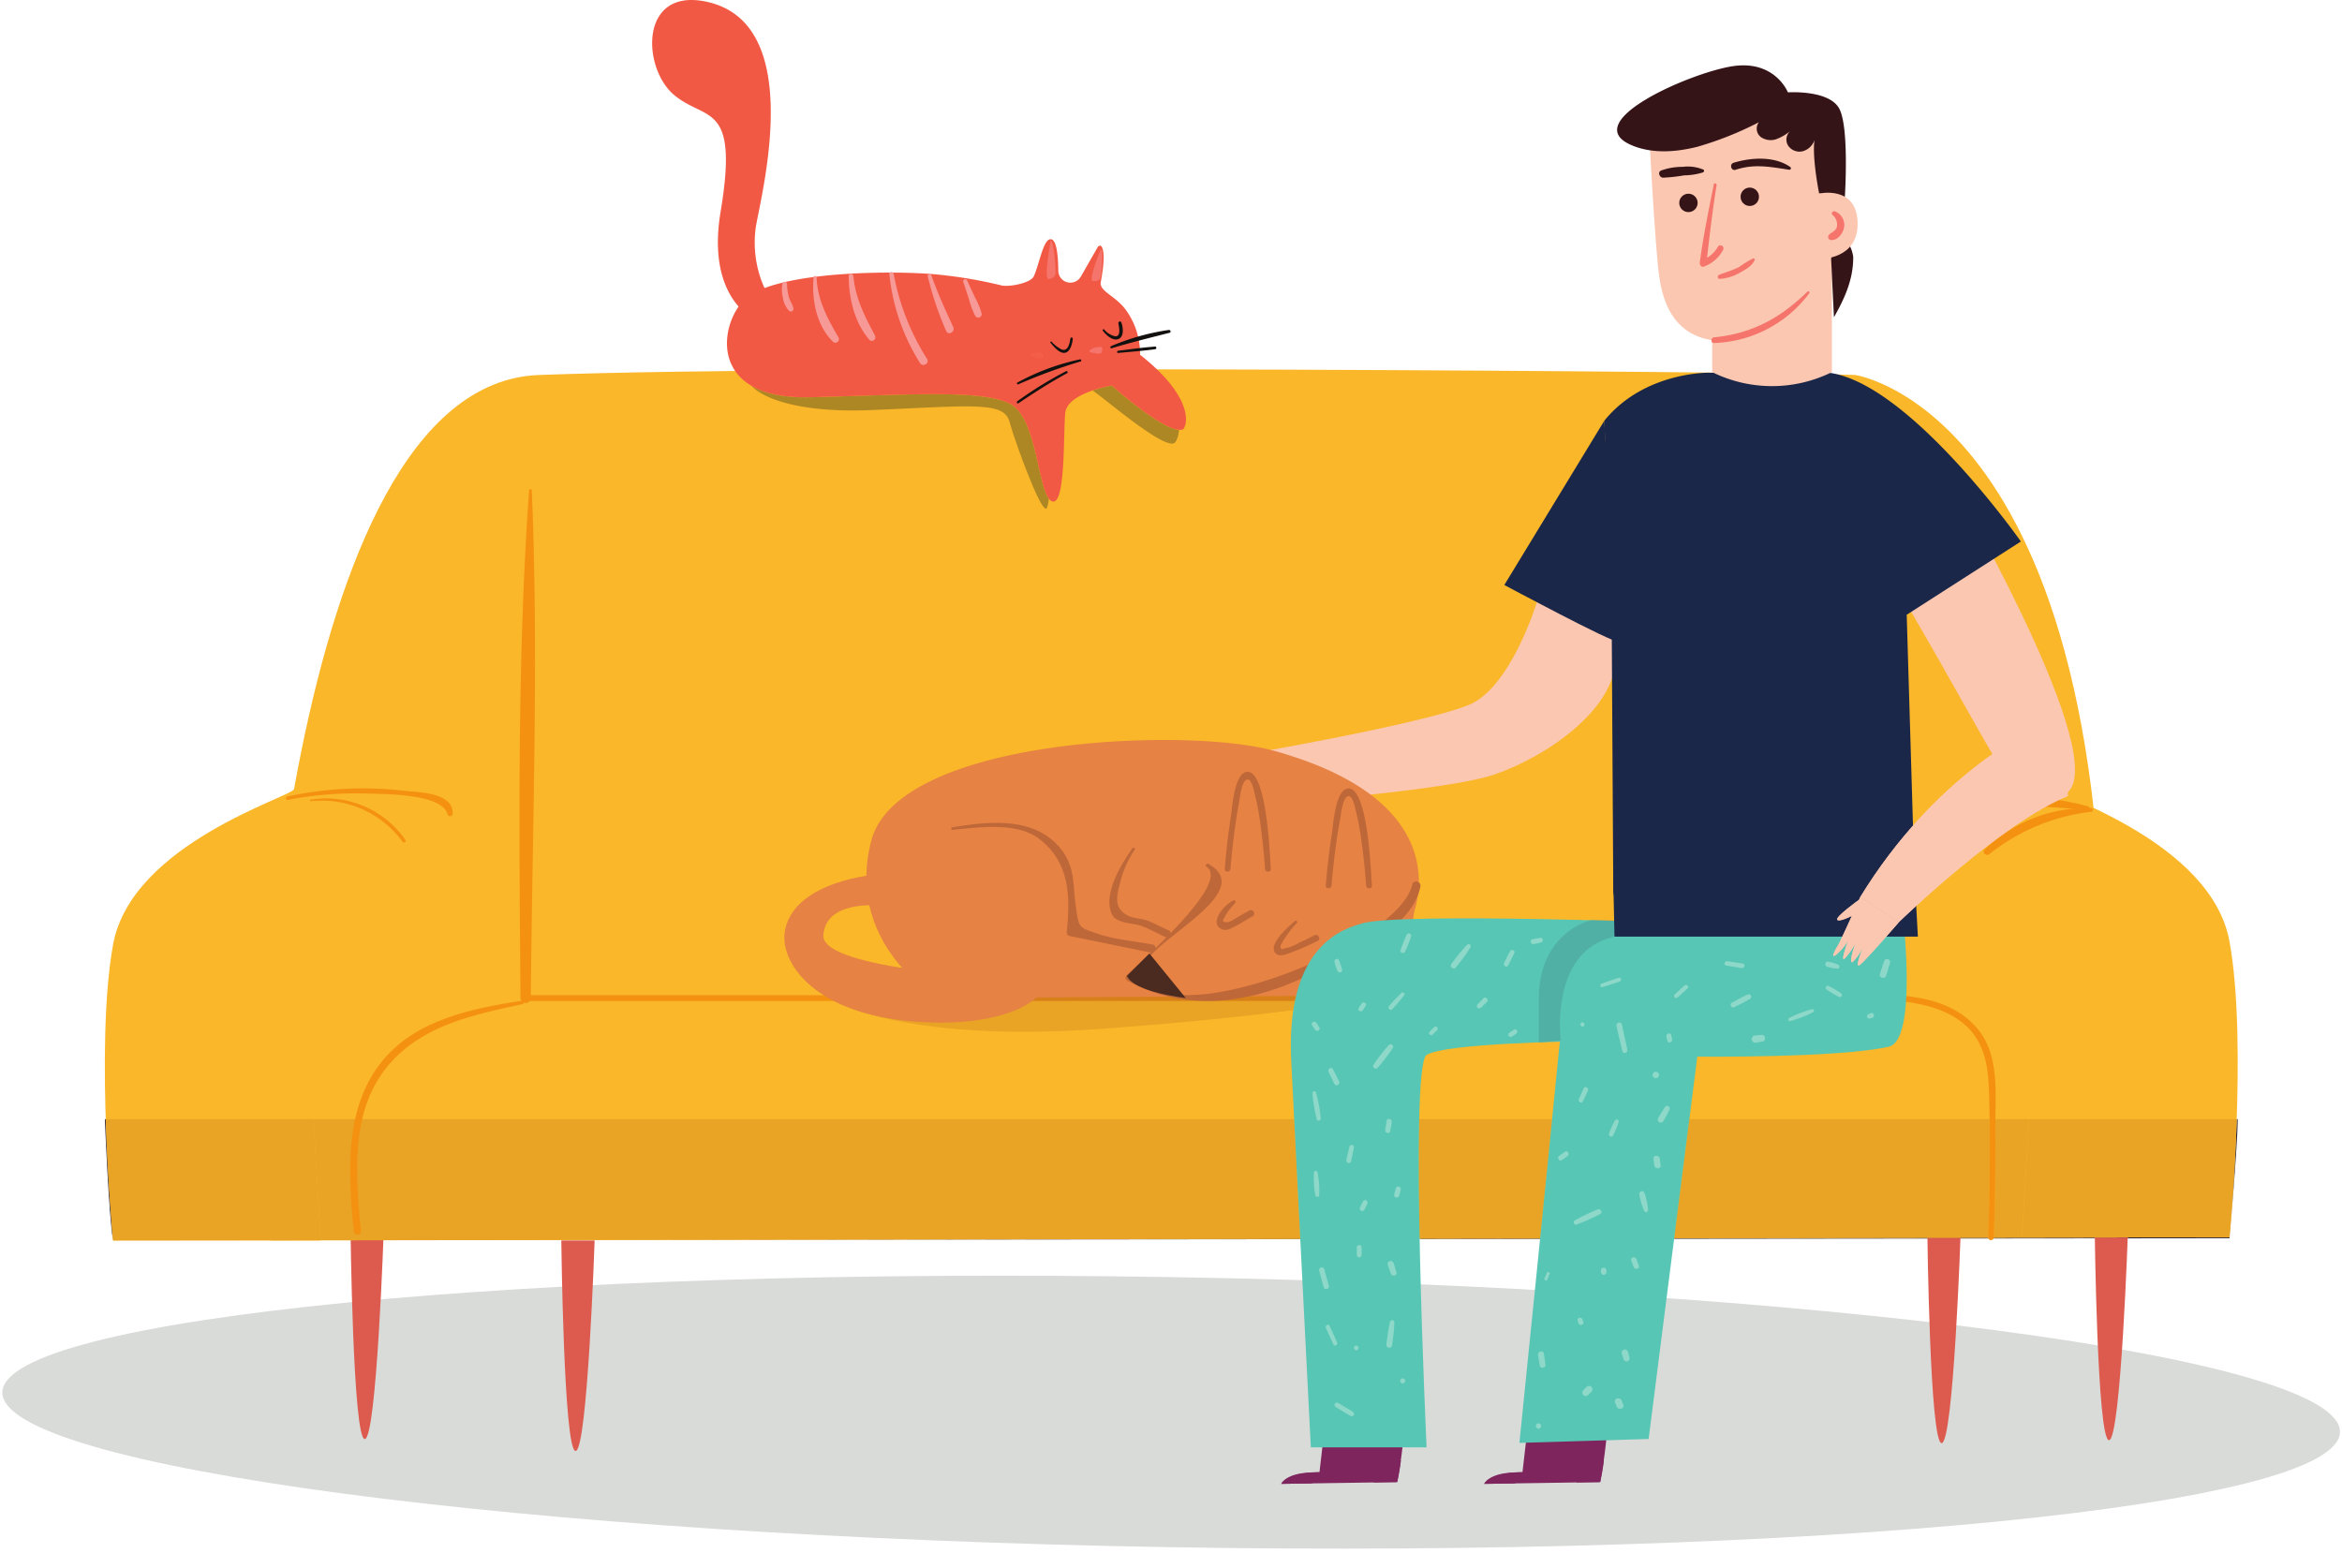 <svg xmlns="http://www.w3.org/2000/svg" width="381.885" height="255.725" viewBox="0 0 381.885 255.725"><defs><style>.a{fill:#d9dbd8;}.b{fill:#dd5a4e;}.c{fill:#fab729;}.d{fill:#332a34;}.e{fill:#e9a325;}.f{fill:#c6524e;}.g{fill:#f49111;}.h{fill:#d78019;}.i{fill:#ae8725;}.j{fill:#f25944;}.k{fill:#12110f;}.l{fill:#f5746b;}.m{fill:#f35e49;}.n{fill:#f79996;}.o{fill:#fbc7b0;}.p{fill:#e68243;}.q{fill:#be6739;}.r{fill:#4b2b1f;}.s{fill:#7f255e;}.t{fill:#57c6b4;}.u{fill:#1b2749;}.v{fill:#351418;}.w{fill:#50b0a6;}.x{fill:#8dd8c8;}</style></defs><g transform="translate(-12383.263 -13064.31)"><path class="a" d="M194.824,15.507C89.567,15.507,4.236,5.649,4.236-6.511S89.566-28.528,194.824-28.528,385.41-18.67,385.41-6.511,300.084,15.507,194.824,15.507" transform="matrix(1, 0.017, -0.017, 1, 12379.298, 13297.804)"/><path class="b" d="M593.3-398.743s.388,34.331,2.328,34.331,3.105-34.331,3.105-34.331H593.3" transform="translate(12131.526 13663.586)"/><path class="b" d="M569.945-398.328S570.333-364,572.272-364s3.105-34.331,3.105-34.331h-5.433" transform="translate(12127.591 13663.656)"/><path class="b" d="M349.906-398.9s.386,34.33,2.328,34.33,3.105-34.33,3.105-34.33h-5.433" transform="translate(12090.509 13663.56)"/><path class="b" d="M379.324-397.236s.386,34.33,2.328,34.33,3.105-34.33,3.105-34.33h-5.433" transform="translate(12095.466 13663.84)"/><path class="c" d="M335.529-419.248l3.462,25.722,301.164-.48L635.7-413.312l-300.167-5.936" transform="translate(12088.399 13660.131)"/><path class="c" d="M637.023-396.532H336.855s3.27-119.8,45.675-121.357c49.228-1.8,203.233-.517,214.61,0,0,0,46.09,6.555,39.883,121.357" transform="translate(12088.623 13643.351)"/><path class="c" d="M346.216-460.232c-.215,1.22-26.48,8.809-29.511,25.335s0,48.277,0,48.277h33.836l-4.325-73.612" transform="translate(12085 13653.224)"/><path class="c" d="M587.2-460.667c.215,1.221,26.482,8.811,29.512,25.335s0,48.279,0,48.279H582.881l4.324-73.614" transform="translate(12130.085 13653.15)"/><path class="d" d="M316.706-394.383c-.695-3.526-1.348-19.785-1.348-19.785h.146c.349,10.853,1.2,19.785,1.2,19.785h0m76.133-.079,117.437-.187c0,.02,0,.042,0,.062l-117.44.125" transform="translate(12085 13660.986)"/><path class="e" d="M345.633-394.419l-1.161-19.75H504.381c.3,5.964.647,12.785.988,19.519l-117.437.187-42.3.044" transform="translate(12089.906 13660.986)"/><path class="e" d="M316.684-394.383h0s-.852-8.932-1.2-19.785h33.875l1.161,19.75-33.834.036" transform="translate(12085.021 13660.986)"/><path class="d" d="M498.824-397.413c0-.025,0-.048,0-.073l19.653-.031c0,.028,0,.056-.008.084l-19.644.02" transform="translate(12115.919 13663.793)"/><path class="e" d="M498.843-394.68c-.142-7.1-.2-14.058-.069-19.488h21.678c-.581,5.81-1.27,12.653-1.957,19.457l-19.653.031" transform="translate(12115.898 13660.986)"/><path class="d" d="M534.339-397.44l.013-.1,41.293-.065c0,.037,0,.078,0,.118l-41.307.044m46.691-.05c0-.04,0-.083,0-.122l4.511-.006a.489.489,0,0,0,.028.123l-4.542,0" transform="translate(12121.904 13663.776)"/><path class="f" d="M569.688-397.485c0-.041,0-.081,0-.118l5.389-.009c0,.039,0,.081,0,.122l-5.385.006" transform="translate(12127.861 13663.777)"/><path class="e" d="M534.349-394.747l2.471-19.421h48.964c.094,6.425-.025,12.858-.243,19.279a.421.421,0,0,0,0,.061l-4.51.006-5.389.009-41.292.065" transform="translate(12121.906 13660.986)"/><path class="d" d="M578.923-394.707a.436.436,0,0,0,.036-.123l16.464-.026c0,.044,0,.087,0,.132l-16.5.017m21.864-.022c0-.056,0-.109.006-.16h16.591s.826-8.655,1.184-19.279h.154c.031,3.731-1.338,19.421-1.338,19.421l-16.6.019" transform="translate(12129.418 13660.987)"/><path class="f" d="M593.046-397.5c0-.045,0-.089,0-.132l3.714-.006,0-.027h1.661c0,.051,0,.1-.006.161l-5.361,0" transform="translate(12131.798 13663.768)"/><path class="e" d="M578.953-394.83a.372.372,0,0,0,0-.059c.2-5.97.3-11.95.252-17.925,0-.444,0-.9,0-1.354h5.461l-1.133,19.279h15.583l0,.026-3.714.006-16.464.026" transform="translate(12129.423 13660.987)"/><path class="e" d="M616.717-394.889H582.881l1.133-19.279H617.9c-.358,10.624-1.184,19.279-1.184,19.279" transform="translate(12130.085 13660.986)"/><path class="g" d="M374.144-430.511H585.6c4,0,8.041-.447,12.025-.05,3.309.33,6.963,1.033,9.8,2.876,5.322,3.454,5.282,8.924,5.4,14.622.146,7.031.03,14.075-.21,21.1-.022.6.915.6.933,0,.2-5.97.3-11.95.252-17.925-.041-5.244.743-11.676-2.856-16.02-5.145-6.217-14.51-5.766-21.733-5.542-10.6.332-21.266,0-31.873,0h-183.2a.468.468,0,0,0,0,.935" transform="translate(12094.831 13658.057)"/><path class="g" d="M595.036-457.581a24.057,24.057,0,0,0-17.335,6.759c-.508.5.231,1.173.76.759a32.6,32.6,0,0,1,16.657-6.916c.357-.048.246-.586-.083-.6" transform="translate(12129.184 13653.667)"/><path class="g" d="M594.4-457.586c-4.817-1.267-10.7-2.127-15.646-1.418-.481.07-.293.726.1.776,5.093.636,10.327.711,15.454,1.273.365.041.428-.541.087-.631" transform="translate(12129.342 13653.388)"/><path class="g" d="M560.039-419.055c1.031-13.424.29-27.157.285-40.618-.006-13.541.036-27.08-.24-40.618a.476.476,0,0,0-.95,0c-.277,13.538-.235,27.077-.24,40.618-.006,13.468-.746,27.188.284,40.618a.431.431,0,0,0,.862,0" transform="translate(12125.998 13646.396)"/><path class="g" d="M374.781-501.882c-1.937,27.418-1.614,55.318-1.4,82.792a.844.844,0,0,0,1.687,0c.226-27.5,1.315-55.318.16-82.792a.224.224,0,0,0-.447,0" transform="translate(12094.751 13646.168)"/><path class="g" d="M344.1-458.46a16.261,16.261,0,0,1,14.979,6.6c.21.277.684.02.478-.28a15.792,15.792,0,0,0-15.492-6.58.132.132,0,0,0,.034.259" transform="translate(12089.821 13653.441)"/><path class="g" d="M340.972-458.465a59.134,59.134,0,0,1,13.05-1.016c2.466.1,12.055-.042,12.96,3.39a.425.425,0,0,0,.832-.112c.1-3.54-5.654-3.454-8.086-3.75a57.494,57.494,0,0,0-18.9.968c-.343.072-.195.583.143.52" transform="translate(12089.26 13653.206)"/><path class="g" d="M377.549-430.7c-7.993,1.287-16.869,3-22.422,9.482-6.64,7.747-5.849,18.695-4.948,28.129.07.737,1.229.746,1.161,0-.849-9.219-1.848-19.792,4.674-27.309,5.492-6.327,13.843-8.057,21.689-9.744.368-.079.206-.615-.154-.558" transform="translate(12090.769 13658.2)"/><path class="e" d="M448.112-424.947c-21.381,0-30.106-4.507-31.031-5.023h75.2c-.1.483-.192.982-.271,1.5-7.547.961-17.791,2.055-30.927,3.021-4.761.351-9.072.5-12.966.5m44.376-5.958H419.179c8.055-2.9,20.772-3.861,34.112-3.861,14.15,0,29,1.083,39.71,2.086q-.28.837-.513,1.775" transform="translate(12102.143 13657.516)"/><path class="h" d="M492.288-430.527h-75.2l-.084-.047q1.024-.472,2.183-.888H492.5c-.075.3-.146.615-.212.935" transform="translate(12102.131 13658.072)"/><path class="i" d="M453.605-496.466c-1.073,0-5.079-11.031-5.947-14.194-.528-1.919-2.462-2.485-7.17-2.485-3.412,0-8.282.3-15.13.589q-1.7.072-3.214.072c-13.159,0-16.38-3.806-16.554-4.024,1.98,1.155,4.807,1.881,8.72,1.881.27,0,.544,0,.824-.011,8.064-.2,14.828-.5,20.191-.5,5.821,0,9.993.351,12.4,1.553,4.272,2.136,4.509,13,6.343,15.471a4.487,4.487,0,0,1-.33,1.571.16.16,0,0,1-.132.076m20.55-10.616c-2.519,0-11.1-7.454-12.946-8.653h0a21.424,21.424,0,0,1,3.144-.815s7.74,6.971,10.942,7.22a4.245,4.245,0,0,1-.544,1.958.625.625,0,0,1-.6.29" transform="translate(12100.207 13643.732)"/><path class="j" d="M469.531-518.131a12.15,12.15,0,0,0-2.53-7.588c-1.69-2.094-4.149-2.825-3.88-4.253.869-4.627.335-5.718-.041-5.964l-.379.117-2.825,4.942a1.97,1.97,0,0,1-1.56.986,1.964,1.964,0,0,1-2.121-1.94c-.014-2.136-.217-5.131-1.245-5.14-1.223-.012-1.838,4.082-2.755,6.061-.514,1.111-4.091,1.778-5.276,1.471a74.162,74.162,0,0,0-9.973-1.723c-6.352-.728-26.92-.807-31.951,4.077-4.046,3.926-6.1,16.308,10.711,15.887s27.967-1.257,32.591,1.055,4.52,14.85,6.832,15.9,1.867-11.378,2.206-14.429c.361-3.25,7.589-4.439,7.589-4.439s8.851,7.971,11.539,7.17c.578-.171,2.49-4.749-6.936-12.192" transform="translate(12099.631 13640.291)"/><path class="k" d="M452.908-520.2a37.5,37.5,0,0,0-10.2,3.786c-.148.089-.05.36.125.291A88.9,88.9,0,0,1,453-519.857a.179.179,0,0,0-.1-.346" transform="translate(12106.449 13643.116)"/><path class="k" d="M450.642-518.546a63.993,63.993,0,0,0-7.944,4.9c-.188.14-.014.458.189.323,2.588-1.739,5.2-3.415,7.938-4.9.207-.112.023-.424-.182-.315" transform="translate(12106.446 13643.393)"/><path class="k" d="M447.271-522.476c.494.608,1.55,1.949,2.488,1.7.844-.223,1.145-1.563,1.2-2.284.014-.218-.355-.274-.388-.053-.106.729-.355,2.177-1.415,1.817a5.747,5.747,0,0,1-1.719-1.343l-.162.162" transform="translate(12107.231 13642.604)"/><path class="k" d="M454.635-523.958c.522.67,1.641,1.767,2.608,1.3.887-.43.681-1.985.377-2.708-.118-.276-.514-.067-.461.195.115.573.5,2.373-.687,2.058a3.215,3.215,0,0,1-1.617-1.063c-.125-.157-.34.064-.22.22" transform="translate(12108.466 13642.225)"/><path class="l" d="M452.715-521.23a1.479,1.479,0,0,1,.8-.552,4.389,4.389,0,0,1,.979-.154l.237.028c.136.08.134.274.114.429-.03.238-.086.514-.3.614l-.38.025q-.619-.079-1.231-.21" transform="translate(12108.148 13642.825)"/><path class="l" d="M447.432-536.676s-1.178,6.206-.333,6.139,1.154-.573,1.154-1.089-.335-5.55-.821-5.05" transform="translate(12107.15 13640.335)"/><path class="l" d="M454.54-535.515s-2.124,5.031-1.282,5.128,1.223-.276,1.3-.711.534-4.752-.022-4.417" transform="translate(12108.207 13640.533)"/><path class="k" d="M455.878-521.323c3.138-.943,6.273-1.714,9.443-2.519.31-.079.17-.5-.128-.464a38.316,38.316,0,0,0-9.409,2.641c-.2.086-.132.41.094.343" transform="translate(12108.646 13642.425)"/><path class="k" d="M456.778-520.947c2.022-.192,4.06-.33,6.073-.611.245-.033.189-.452-.059-.435-2.01.153-4.013.447-6.014.686-.224.026-.232.382,0,.36" transform="translate(12108.805 13642.815)"/><path class="m" d="M446.069-520.156a3.039,3.039,0,0,1-1.117-.313.313.313,0,0,1,.083-.611c.29-.022.537-.094.8-.094a1.175,1.175,0,0,1,.377.058.491.491,0,0,1-.129.96h-.014" transform="translate(12106.804 13642.953)"/><path class="j" d="M411.027-521.52a18.018,18.018,0,0,1-2.365-11.988c1.2-6.566,7.988-33.474-8.373-36.629-10.69-2.06-10.168,10.98-4.944,15.3s10.546,1.045,7.546,19.025c-2.385,14.295,5.785,17.208,4.45,17.171l3.686-2.876" transform="translate(12097.871 13634.665)"/><path class="n" d="M409.915-530.75a5.951,5.951,0,0,0,.09,2.34,3.93,3.93,0,0,0,1,2.116.427.427,0,0,0,.707-.413c-.129-.639-.559-1.2-.745-1.831a9.178,9.178,0,0,1-.293-2.11c-.02-.41-.684-.556-.76-.1" transform="translate(12100.923 13641.293)"/><path class="n" d="M414.272-531.617c-.327,3.647.432,7.81,3.152,10.5a.579.579,0,0,0,.907-.7c-1.834-3.155-3.412-6.042-3.577-9.806a.241.241,0,0,0-.481,0" transform="translate(12101.658 13641.154)"/><path class="n" d="M419.158-531.778c0,3.566.957,7.68,3.389,10.409.447.5,1.2-.139.9-.695-1.711-3.216-3.169-6-3.531-9.714-.047-.477-.76-.5-.759,0" transform="translate(12102.493 13641.104)"/><path class="n" d="M424.83-532.053a33.539,33.539,0,0,0,5.006,14.507c.463.714,1.6.064,1.147-.67a39.082,39.082,0,0,1-5.458-13.93c-.067-.39-.742-.3-.695.094" transform="translate(12103.448 13641.062)"/><path class="n" d="M430.2-531.7a52.1,52.1,0,0,0,3.009,8.9c.352.768,1.488.1,1.136-.664-1.274-2.761-2.547-5.531-3.552-8.4a.307.307,0,0,0-.592.164" transform="translate(12104.352 13641.115)"/><path class="n" d="M435.143-530.969c.327.975.643,1.952.964,2.929a12.578,12.578,0,0,0,1,2.646.564.564,0,0,0,1.027-.433,12.625,12.625,0,0,0-1.081-2.608c-.432-.932-.868-1.859-1.293-2.792-.157-.346-.734-.1-.614.259" transform="translate(12105.185 13641.231)"/><path class="o" d="M522.277-486.312s-4.252,14-11.124,16.764c-8.119,3.263-38.029,8.354-38.029,8.354l6.734,7.647s27.744-2.03,35.437-4.648c8.817-3,19.468-10.652,19.762-18.513l.256-3.3-13.036-6.307" transform="translate(12111.588 13648.829)"/><path class="p" d="M510.858-435.721a9.125,9.125,0,0,1,.254-3.912c1.349-4.8,2.691-18.594-23.123-25.714-14.15-3.9-61.21-2.13-65.574,14.72-3.138,12.106,3.8,20.044,7.952,23.556a8.809,8.809,0,0,0,5.754,2.053l65.969-.38a8.931,8.931,0,0,0,8.769-10.324" transform="translate(12102.909 13652.069)"/><path class="q" d="M472.562-446.812c.151-1.842.349-3.682.581-5.515.212-1.681.45-3.364.776-5.026.171-.871.369-3.309,1.108-3.9.93-.749,1.357,1.65,1.586,2.569a46.689,46.689,0,0,1,.9,5.057q.458,3.4.695,6.82c.042.6.977.6.935,0-.153-2.219-.65-16.4-3.992-15.814-1.977.346-2.309,5.938-2.519,7.285-.441,2.828-.765,5.677-1,8.529-.05.6.885.6.935,0" transform="translate(12111.335 13652.817)"/><path class="q" d="M486.663-444.484c.153-1.842.351-3.68.583-5.515.212-1.681.45-3.362.776-5.026.17-.871.369-3.309,1.108-3.9.932-.749,1.357,1.65,1.586,2.569a47.414,47.414,0,0,1,.9,5.059c.305,2.262.538,4.54.695,6.818.041.6.977.6.935,0-.153-2.219-.651-16.4-3.992-15.814-1.977.346-2.309,5.938-2.519,7.287-.443,2.826-.767,5.677-1,8.527-.048.6.887.6.935,0" transform="translate(12113.712 13653.21)"/><path class="p" d="M425.385-448.328s-13.321.94-15.065,8.945c-1.144,5.244,4.615,14.139,22.28,15.144s22.68-6.793,18.266-6.919-34.727-1.566-34.325-7.26,8.843-4.824,8.843-4.824v-5.085" transform="translate(12100.98 13655.229)"/><path class="q" d="M470.991-449.318c4.077,2.727-11.319,15.987-13.013,17.671a.577.577,0,0,0,.117.9c8.772,4.8,18.3,4,27.28.142,6.344-2.725,18.938-7.843,20.488-15.46.174-.855-1.122-1.225-1.318-.363-2.417,10.61-43.586,25.683-43.676,13.511-.03-3.908,18.848-12.192,10.4-16.872a.275.275,0,0,0-.277.474" transform="translate(12109.008 13654.977)"/><path class="q" d="M473.2-444.678c-1.151.555-3.462,2.856-2.435,4.274a1.581,1.581,0,0,0,1.991.3c1.246-.539,2.424-1.334,3.612-2a.542.542,0,0,0-.547-.935q-.949.542-1.9,1.081c-.6.343-1.271.915-1.966.82-.661-.09-.371-.39-.145-.835a7.519,7.519,0,0,1,.449-.774,19.005,19.005,0,0,1,1.264-1.519.268.268,0,0,0-.323-.419" transform="translate(12111.147 13655.84)"/><path class="q" d="M481.911-441.806c-.854.751-4.612,3.932-3.086,5.307.723.653,1.951.006,2.689-.263a35.2,35.2,0,0,0,4.118-1.815c.6-.31.067-1.226-.531-.908-.773.411-1.553.8-2.354,1.153a8.436,8.436,0,0,1-2.734,1.05l-.271.078a.7.7,0,0,1,.056-.96,5.378,5.378,0,0,1,.65-1.083,14.685,14.685,0,0,1,1.789-2.233.23.23,0,0,0-.324-.326" transform="translate(12112.488 13656.318)"/><path class="r" d="M461.647-437.286l5.927,7.264s-8.469-.925-9.588-3.613l3.661-3.65" transform="translate(12109.037 13657.091)"/><path class="q" d="M433.659-454.383c4.255-.4,10.514-1.337,14.183,1.5,5.07,3.917,5.018,9.563,4.454,15.23a.6.6,0,0,0,.444.583c4.4.871,8.8,1.809,13.2,2.691.846.17,1.2-1.136.357-1.3-2.842-.536-6.048-.781-8.79-1.7-3.333-1.116-3.2-.975-3.7-4.292-.537-3.531-.048-6.552-2.455-9.579-4.264-5.36-11.8-4.52-17.744-3.531-.221.037-.173.416.053.394" transform="translate(12104.904 13654.02)"/><path class="q" d="M459.291-451.952c-1.734,2.468-4.515,6.93-3.555,10.207.326,1.111.877,1.426,1.907,1.771s2.178.321,3.233.714c1.274.477,2.487,1.181,3.721,1.754.709.329,1.327-.734.615-1.053-1.109-.5-2.191-1.073-3.314-1.538-1.01-.418-2.412-.4-3.331-.871-2.456-1.254-1.817-3.315-1.24-5.537a16.44,16.44,0,0,1,2.342-5.226c.162-.232-.217-.45-.377-.221" transform="translate(12108.624 13654.603)"/><path class="s" d="M527.939-371.32a83.469,83.469,0,0,1-1.193,9.122l-18.9.293c.176-.469,1.5-1.818,6.235-1.935l.866-7.491s8.915-.014,12.989.011" transform="translate(12117.439 13668.205)"/><path class="s" d="M512.544-364.844l.327,1.768-5.023.078s.671-1.714,4.7-1.846" transform="translate(12117.439 13669.299)"/><path class="s" d="M520.74-362.941a3.788,3.788,0,0,1,4.439-3.585,34.136,34.136,0,0,1-.606,3.526l-3.833.059" transform="translate(12119.612 13669.009)"/><path class="s" d="M499.618-371.32a83.176,83.176,0,0,1-1.2,9.122l-18.9.293c.176-.469,1.5-1.818,6.235-1.935l.866-7.491s8.914-.014,12.989.011" transform="translate(12112.667 13668.205)"/><path class="s" d="M484.223-364.844l.327,1.768-5.023.078s.672-1.714,4.7-1.846" transform="translate(12112.667 13669.299)"/><path class="s" d="M492.419-362.941a3.788,3.788,0,0,1,4.439-3.585A34.191,34.191,0,0,1,496.25-363l-3.831.059" transform="translate(12114.84 13669.009)"/><path class="o" d="M575.756-501.119s26.765,46.52,16.369,48.914c-8.39,1.934-5.453,2.024-27.03-34.7l10.662-14.214" transform="translate(12127.088 13646.333)"/><path class="t" d="M547.132-441.355s-48.581-1.873-54.7,0c-2.58.792-12.475,3.2-11.515,22.392s3.2,63.046,3.2,63.046H502.99s-2.879-62.086,0-64,24.631-2.219,24.631-2.219l19.511-19.215" transform="translate(12112.891 13656.265)"/><path class="t" d="M575.359-441.96c-6.028,2.8-4.9,2.279-11.543,2.086-11.534-.337-29.332-.672-32.594.338-4.9,1.516-10.556,3.777-12.064,19.234s-6.408,63.618-6.408,63.618l21.072-.64,7.935-62.349s23.19.235,31.235-1.628c4.607-1.067,2.367-20.658,2.367-20.658" transform="translate(12118.266 13656.303)"/><path class="u" d="M592.523-490.814s-18.164-25.857-31.33-27.526H541.674s-10.571-.195-17.078,7.832l1.173,27.353.291,49.26a2.754,2.754,0,0,0,2.737,2.738l43.538.28a2.9,2.9,0,0,0,2.912-3.012l-1.341-44.977,18.617-11.948" transform="translate(12120.263 13643.431)"/><path class="o" d="M559.173-534.859v19.209a22.033,22.033,0,0,1-19.521,0v-18.444l19.521-.765" transform="translate(12122.8 13640.647)"/><path class="o" d="M530.712-554.465s1.1,22.358,1.9,27.138c.773,4.6,2.889,9.15,9.144,9.862,5.785.659,14.72-5.078,16.478-10.85s-.416-26.15-.416-26.15h-27.11" transform="translate(12121.293 13637.343)"/><path class="l" d="M540.214-544.6c-.865,4.235-1.709,8.446-2.292,12.732-.047.35.235.854.673.672a5.756,5.756,0,0,0,3.121-2.714.493.493,0,0,0-.851-.5,4.783,4.783,0,0,1-2.561,2.158c.229.176.461.352.692.528.5-4.253.975-8.526,1.669-12.753.047-.291-.39-.422-.45-.125" transform="translate(12122.507 13638.978)"/><path class="l" d="M546.285-534.327a16.594,16.594,0,0,0-2.379,1.444c-1.045.55-2.159.826-3.239,1.273-.327.134-.326.678.092.667a7.868,7.868,0,0,0,3.428-1.1c.829-.455,2.018-1.133,2.283-2.1l-.184-.184" transform="translate(12122.932 13640.737)"/><path class="v" d="M551.732-546.408c-3.093-.469-5.632-1-8.708.009-.728.238-1.052-.925-.316-1.148,2.867-.869,6.636-1.109,9.216.685a.249.249,0,0,1-.192.453" transform="translate(12123.244 13638.397)"/><path class="v" d="M539.39-546.157a10.756,10.756,0,0,1-3.054.477,27.616,27.616,0,0,1-3.454.383c-.565-.016-.925-.907-.316-1.169a10.2,10.2,0,0,1,3.523-.6,6.6,6.6,0,0,1,3.362.447c.215.109.122.386-.061.46" transform="translate(12121.552 13638.586)"/><path class="l" d="M555.192-529.643c-4.356,4.285-9.065,6.86-15.2,7.446-.584.055-.608.952,0,.929a20.185,20.185,0,0,0,15.518-8.127c.136-.195-.159-.405-.319-.248" transform="translate(12122.782 13641.517)"/><path class="e" d="M515.457-422.009h0m13.634-19.782c-1.6-.045-3.3-.09-5.065-.134a1.485,1.485,0,0,1,.27-.036.227.227,0,0,1,.034,0l4.785.07-.023.1" transform="translate(12118.723 13656.303)"/><path class="w" d="M515.457-422.015v-7.257c.09-9.735,6.969-12.338,8.569-12.659,1.767.044,3.467.089,5.065.134l-.442,1.924-1.326.748c-9.027,2.317-8.549,13.8-8.329,16.336-.023.167-.045.335-.068.5l-3.462.269h-.006" transform="translate(12118.723 13656.308)"/><path class="w" d="M518.425-425.045c.023-.17.045-.338.068-.5.028.318.052.5.052.5l-.12.009" transform="translate(12119.223 13659.068)"/><path class="u" d="M525.839-447.366l.209,9.583H575.52l-.7-12.862-48.978,3.278" transform="translate(12120.472 13654.84)"/><path class="u" d="M526.946-511.637l-16.3,26.787s18.076,9.682,18.338,9.113-2.043-35.9-2.043-35.9" transform="translate(12117.912 13644.561)"/><path class="v" d="M528.92-548.138c3.325,1.346,7.126,1.049,10.606.167a54.447,54.447,0,0,0,9.979-3.989,1.731,1.731,0,0,0,.318,2.421,2.825,2.825,0,0,0,2.616.307,8.368,8.368,0,0,0,2.337-1.416,1.876,1.876,0,0,0-.539,2.454,2.237,2.237,0,0,0,2.407.968,2.8,2.8,0,0,0,1.927-1.837c-.327,2.3.312,6.453.76,8.736l4.19.527s.731-11.107-.872-14.3-8.412-2.731-8.412-2.731-2.036-5.149-8.691-4.31-26.049,9.2-16.626,13" transform="translate(12120.563 13636.202)"/><path class="v" d="M556.709-524.253c1.787-3.155,3.174-6.24,3.138-9.865a5.853,5.853,0,0,0-1.2-2.8c-.4-.218-.269,1.306-.7,1.449a2.38,2.38,0,0,0-1.58,1.092,2.351,2.351,0,0,0-.1,1.038q.217,4.543.438,9.09" transform="translate(12125.599 13640.296)"/><path class="o" d="M554.58-543.323s6.094-1.4,6.268,4.726-6.268,5.953-6.268,5.953v-10.679" transform="translate(12125.315 13639.197)"/><path class="l" d="M556.547-540.266a2.016,2.016,0,0,1,.7,1.971c-.22.7-.813.8-1.27,1.259a.511.511,0,0,0,.224.848c1.094.176,2.03-1.01,2.211-2a2.353,2.353,0,0,0-1.521-2.678.361.361,0,0,0-.349.6" transform="translate(12125.528 13639.632)"/><path class="x" d="M550.609-427.578a19.931,19.931,0,0,0,3.719-1.444.267.267,0,0,0-.206-.486,19.723,19.723,0,0,0-3.66,1.4c-.326.131-.192.661.146.534" transform="translate(12124.59 13658.4)"/><path class="x" d="M542.858-429.5c.838-.436,1.719-.835,2.515-1.345a.4.4,0,0,0-.407-.693c-.871.368-1.7.868-2.533,1.312-.477.254-.055.975.425.726" transform="translate(12123.233 13658.053)"/><path class="x" d="M534.92-430.858l1.6-1.455c.335-.305-.165-.8-.5-.5q-.795.734-1.589,1.466c-.326.3.159.784.485.486" transform="translate(12121.902 13657.829)"/><path class="x" d="M528.069-423.2c-.294-1.376-.566-2.759-.887-4.129-.137-.578-1.014-.333-.89.245.3,1.373.647,2.737.972,4.105.125.523.915.3.8-.221" transform="translate(12120.546 13658.714)"/><path class="x" d="M534.2-425.181c-.048-.22-.1-.441-.143-.661-.114-.519-.883-.3-.788.217l.122.667c.1.528.925.308.81-.223" transform="translate(12121.723 13658.97)"/><path class="x" d="M525.9-411.5a13.753,13.753,0,0,0,.925-2.223.32.32,0,0,0-.581-.245,13.062,13.062,0,0,0-.968,2.1c-.181.421.433.791.623.365" transform="translate(12120.371 13660.995)"/><path class="x" d="M521.709-416.312l.823-1.711c.227-.477-.5-.89-.706-.414l-.771,1.743c-.195.438.441.827.654.382" transform="translate(12119.659 13660.232)"/><path class="x" d="M532.963-413.509c.354-.626.709-1.239,1-1.895a.421.421,0,0,0-.726-.424c-.416.586-.763,1.2-1.122,1.824a.49.49,0,0,0,.846.494" transform="translate(12121.519 13660.674)"/><path class="x" d="M524.4-432.372l2.8-.905c.393-.128.221-.754-.17-.62l-2.783.955c-.358.123-.207.689.156.57" transform="translate(12120.169 13657.659)"/><path class="x" d="M541.631-435.5q1.26.208,2.519.413c.486.079.689-.665.2-.74l-2.527-.383c-.463-.072-.667.634-.2.71" transform="translate(12123.088 13657.271)"/><path class="x" d="M555.719-435.333a6.529,6.529,0,0,0,1.7.333.338.338,0,0,0,.168-.626,6.43,6.43,0,0,0-1.651-.509.416.416,0,0,0-.221.8" transform="translate(12125.457 13657.282)"/><path class="x" d="M561.721-428.076l.4-.114c.5-.143.262-.949-.21-.768l-.394.151c-.447.17-.279.869.2.731" transform="translate(12126.44 13658.49)"/><path class="x" d="M555.649-432.163a15.648,15.648,0,0,0,1.988,1.2.343.343,0,0,0,.346-.592,15.46,15.46,0,0,0-2-1.187.333.333,0,0,0-.335.575" transform="translate(12125.47 13657.85)"/><path class="x" d="M564.08-433.8c.226-.709.439-1.416.64-2.133a.5.5,0,0,0-.958-.263c-.245.7-.472,1.407-.689,2.117-.2.645.8.916,1.006.279" transform="translate(12126.742 13657.216)"/><path class="x" d="M529.491-403.56a11.417,11.417,0,0,0,.805,2.7.332.332,0,0,0,.614-.167,11.484,11.484,0,0,0-.567-2.773.442.442,0,0,0-.852.235" transform="translate(12121.085 13662.682)"/><path class="x" d="M524.2-401.551a33.226,33.226,0,0,0-3.693,1.775c-.352.215-.128.826.29.687a34.181,34.181,0,0,0,3.837-1.717c.5-.238.064-.972-.435-.745" transform="translate(12119.544 13663.105)"/><path class="x" d="M516.686-392.738l-.425.913a.255.255,0,1,0,.467.2q.182-.467.366-.938c.092-.232-.3-.4-.408-.171" transform="translate(12118.853 13664.58)"/><path class="x" d="M520.878-385.954l.134.4c.165.5.963.287.795-.218l-.134-.4c-.167-.5-.964-.287-.795.22" transform="translate(12119.632 13665.656)"/><path class="x" d="M528.354-394.353l.4,1.061c.2.527,1.052.3.852-.235-.131-.354-.263-.709-.394-1.064-.2-.533-1.063-.3-.86.238" transform="translate(12120.891 13664.235)"/><path class="x" d="M524.127-392.992v.265a.45.45,0,0,0,.9,0v-.265a.45.45,0,0,0-.9,0" transform="translate(12120.184 13664.482)"/><path class="x" d="M527.037-381.361c.1.309.192.615.285.924a.5.5,0,0,0,.972-.268c-.079-.312-.162-.623-.245-.935a.525.525,0,0,0-1.013.279" transform="translate(12120.669 13666.406)"/><path class="x" d="M522.227-376.774c-.176.178-.352.354-.531.531a.56.56,0,0,0,.792.792q.264-.266.531-.533a.559.559,0,0,0-.791-.79" transform="translate(12119.746 13667.261)"/><path class="x" d="M515.481-370.835a.446.446,0,0,0,0-.891.446.446,0,0,0,0,.891" transform="translate(12118.653 13668.14)"/><path class="x" d="M515.353-381.146c.089.575.178,1.15.28,1.723.092.524,1.01.408.94-.128-.081-.62-.173-1.239-.27-1.857s-1.045-.36-.95.262" transform="translate(12118.703 13666.447)"/><path class="x" d="M526.1-374.53q.131.334.263.665c.265.673,1.365.372,1.091-.3-.09-.221-.179-.443-.27-.664-.268-.659-1.351-.377-1.084.3" transform="translate(12120.509 13667.554)"/><path class="x" d="M519.265-409.607l-.932.664c-.432.31-.017,1.033.421.72l.93-.664c.432-.31.017-1.031-.419-.72" transform="translate(12119.176 13661.742)"/><path class="x" d="M531.457-408.557q.068.533.132,1.063c.083.654,1.12.662,1.038,0q-.065-.531-.132-1.063c-.081-.653-1.119-.661-1.038,0" transform="translate(12121.418 13661.85)"/><path class="x" d="M531.859-419.73a.529.529,0,0,0,0-1.058.529.529,0,0,0,0,1.058" transform="translate(12121.4 13659.871)"/><path class="x" d="M521.6-426.985a.348.348,0,0,0,0-.695.348.348,0,0,0,0,.695" transform="translate(12119.702 13658.71)"/><path class="x" d="M545.894-424.663l1.052-.171c.614-.1.477-1.145-.148-1.091q-.53.047-1.061.092a.593.593,0,1,0,.157,1.17" transform="translate(12123.729 13659.005)"/><path class="x" d="M484.812-392.943q.362,1.346.726,2.691a.442.442,0,0,0,.852-.235q-.372-1.344-.74-2.688a.435.435,0,0,0-.838.232" transform="translate(12113.555 13664.473)"/><path class="x" d="M494.383-393.753q.257.729.517,1.458c.2.566,1.091.335.908-.251q-.231-.736-.461-1.474c-.193-.617-1.179-.34-.964.266" transform="translate(12115.165 13664.324)"/><path class="x" d="M496.521-377.17a.41.41,0,0,0,0-.82.41.41,0,0,0,0,.82" transform="translate(12115.465 13667.084)"/><path class="x" d="M490.031-381.811a.376.376,0,0,0,0-.753.376.376,0,0,0,0,.753" transform="translate(12114.376 13666.313)"/><path class="x" d="M485.753-384.944q.608,1.346,1.217,2.692c.187.414.8.056.611-.357q-.612-1.341-1.228-2.686c-.185-.405-.782-.053-.6.351" transform="translate(12113.711 13665.822)"/><path class="x" d="M487.121-373.9c.809.5,1.609,1.01,2.445,1.468a.384.384,0,0,0,.386-.664c-.8-.52-1.622-.988-2.445-1.466a.384.384,0,0,0-.386.662" transform="translate(12113.916 13667.651)"/><path class="x" d="M495.1-381.956a31.946,31.946,0,0,0,.4-3.791.366.366,0,0,0-.717-.1,32.269,32.269,0,0,0-.6,3.763c-.067.517.849.647.919.125" transform="translate(12115.136 13665.717)"/><path class="x" d="M490.842-394.98c0-.408,0-.815,0-1.223a.391.391,0,0,0-.782,0c0,.408,0,.815,0,1.223a.387.387,0,0,0,.774,0" transform="translate(12114.442 13663.951)"/><path class="x" d="M489.386-407.911q.245-1.1.458-2.209c.089-.469-.606-.675-.726-.2q-.276,1.091-.52,2.191c-.114.514.675.732.788.218" transform="translate(12114.193 13661.59)"/><path class="x" d="M484.944-403.01a14.022,14.022,0,0,0-.287-3.742c-.083-.246-.494-.3-.55,0a13.955,13.955,0,0,0,.2,3.742c.039.4.653.414.636,0" transform="translate(12113.426 13662.202)"/><path class="x" d="M496.1-403.266q.121-.488.245-.977a.424.424,0,0,0-.816-.226c-.083.326-.164.651-.246.978a.424.424,0,0,0,.818.224" transform="translate(12115.319 13662.57)"/><path class="x" d="M491.231-401.289q.241-.488.481-.982c.229-.464-.461-.876-.7-.408l-.5.974c-.24.474.48.893.714.416" transform="translate(12114.511 13662.889)"/><path class="x" d="M494.838-412.189l.257-1.463c.1-.55-.751-.779-.838-.231l-.229,1.471c-.083.525.714.759.81.223" transform="translate(12115.109 13660.982)"/><path class="x" d="M487.842-419.149c-.323-.654-.653-1.3-.994-1.946-.259-.488-.96-.059-.732.428.312.661.633,1.313.963,1.965.259.508,1.013.061.763-.447" transform="translate(12113.77 13659.783)"/><path class="x" d="M485.229-413.7a25.722,25.722,0,0,0-.774-4.143.3.3,0,0,0-.589.079,26.174,26.174,0,0,0,.7,4.247c.079.435.735.248.661-.184" transform="translate(12113.398 13660.332)"/><path class="x" d="M490.992-429.169l.488-.734c.273-.408-.385-.788-.654-.383q-.245.367-.489.734c-.273.408.385.788.656.383" transform="translate(12114.478 13658.241)"/><path class="x" d="M493.055-420.759a26.809,26.809,0,0,0,2.5-3.267.408.408,0,0,0-.637-.492,26.844,26.844,0,0,0-2.518,3.255c-.282.372.365.877.654.5" transform="translate(12114.825 13659.223)"/><path class="x" d="M500.731-425.773l.735-.731a.347.347,0,0,0-.489-.491c-.245.245-.488.491-.731.735a.343.343,0,0,0,.485.486" transform="translate(12116.142 13658.808)"/><path class="x" d="M495.1-429.111a27.569,27.569,0,0,0,1.952-2.311c.2-.282-.227-.575-.464-.358a27.287,27.287,0,0,0-2.005,2.152c-.307.352.2.868.517.517" transform="translate(12115.188 13658.006)"/><path class="x" d="M496.928-437.156a20.408,20.408,0,0,0,.969-2.446.389.389,0,0,0-.707-.3,21.444,21.444,0,0,0-1.016,2.538c-.182.472.569.667.754.207" transform="translate(12115.468 13656.618)"/><path class="x" d="M488.178-434.8a8.252,8.252,0,0,0-.538-1.553c-.212-.408-.76-.1-.693.293a7.85,7.85,0,0,0,.478,1.469c.173.463.9.284.753-.209" transform="translate(12113.917 13657.216)"/><path class="x" d="M485.014-426.837q-.238-.369-.474-.742c-.287-.45-1.014-.017-.712.416l.5.724c.287.411.957.036.681-.4" transform="translate(12113.38 13658.694)"/><path class="x" d="M503.974-434.751a27.717,27.717,0,0,0,2.413-3.333.345.345,0,0,0-.539-.416,27.613,27.613,0,0,0-2.6,3.186c-.318.414.407.98.728.562" transform="translate(12116.651 13656.87)"/><path class="x" d="M507.46-429.464q.5-.477,1-.952c.393-.372-.22-.986-.592-.594q-.479.5-.954,1a.384.384,0,0,0,.542.542" transform="translate(12117.265 13658.127)"/><path class="x" d="M511.769-425.512,512.5-426c.4-.266.023-.918-.38-.65q-.367.245-.734.489c-.4.268-.025.919.38.65" transform="translate(12118.008 13658.872)"/><path class="x" d="M511.3-435.263c.351-.679.7-1.351,1-2.055.165-.4-.474-.642-.682-.287-.368.631-.676,1.288-1,1.944-.22.452.447.852.681.4" transform="translate(12117.898 13657.008)"/><path class="x" d="M514.826-438.461a10.777,10.777,0,0,0,1.217-.265c.388-.117.338-.784-.1-.738a12.408,12.408,0,0,0-1.329.237c-.5.107-.285.86.212.767" transform="translate(12118.532 13656.724)"/><path class="o" d="M588.31-468.455S572.522-461.2,560.3-441.208l6.324,4.048s16.593-16.133,27.529-20.546c0,0-.025-11.261-5.847-10.749" transform="translate(12126.28 13651.835)"/><path class="o" d="M560.936-445.14s-3.194,7.231-3.7,7.986c0,0-1.363,2.247-.232,1.4a8.87,8.87,0,0,0,1.98-2.34s-1.295,3.471-.609,2.987a10.866,10.866,0,0,0,1.776-2.543s-1.251,3.644-.4,3.032a8.918,8.918,0,0,0,1.776-2.669s-1.694,4.049-.584,3.135,6.324-6.94,6.324-6.94l-6.324-4.048" transform="translate(12125.647 13655.768)"/><path class="o" d="M560.661-444.78s-4.152,2.959-3.516,3.3,3.1-1.081,3.1-1.081l.421-2.214" transform="translate(12125.736 13655.828)"/><path class="o" d="M588.31-468.455S572.522-461.2,560.3-441.208l6.324,4.048s16.593-16.133,27.529-20.546c0,0-.025-11.261-5.847-10.749" transform="translate(12126.28 13651.835)"/><path class="o" d="M560.936-445.14s-3.194,7.231-3.7,7.986c0,0-1.363,2.247-.232,1.4a8.87,8.87,0,0,0,1.98-2.34s-1.295,3.471-.609,2.987a10.866,10.866,0,0,0,1.776-2.543s-1.251,3.644-.4,3.032a8.918,8.918,0,0,0,1.776-2.669s-1.694,4.049-.584,3.135,6.324-6.94,6.324-6.94l-6.324-4.048" transform="translate(12125.647 13655.768)"/><path class="o" d="M560.661-444.78s-4.152,2.959-3.516,3.3,3.1-1.081,3.1-1.081l.421-2.214" transform="translate(12125.736 13655.828)"/><circle class="v" cx="1.5" cy="1.5" r="1.5" transform="translate(12657.079 13095.9)"/><circle class="v" cx="1.5" cy="1.5" r="1.5" transform="translate(12667.079 13094.9)"/></g></svg>
